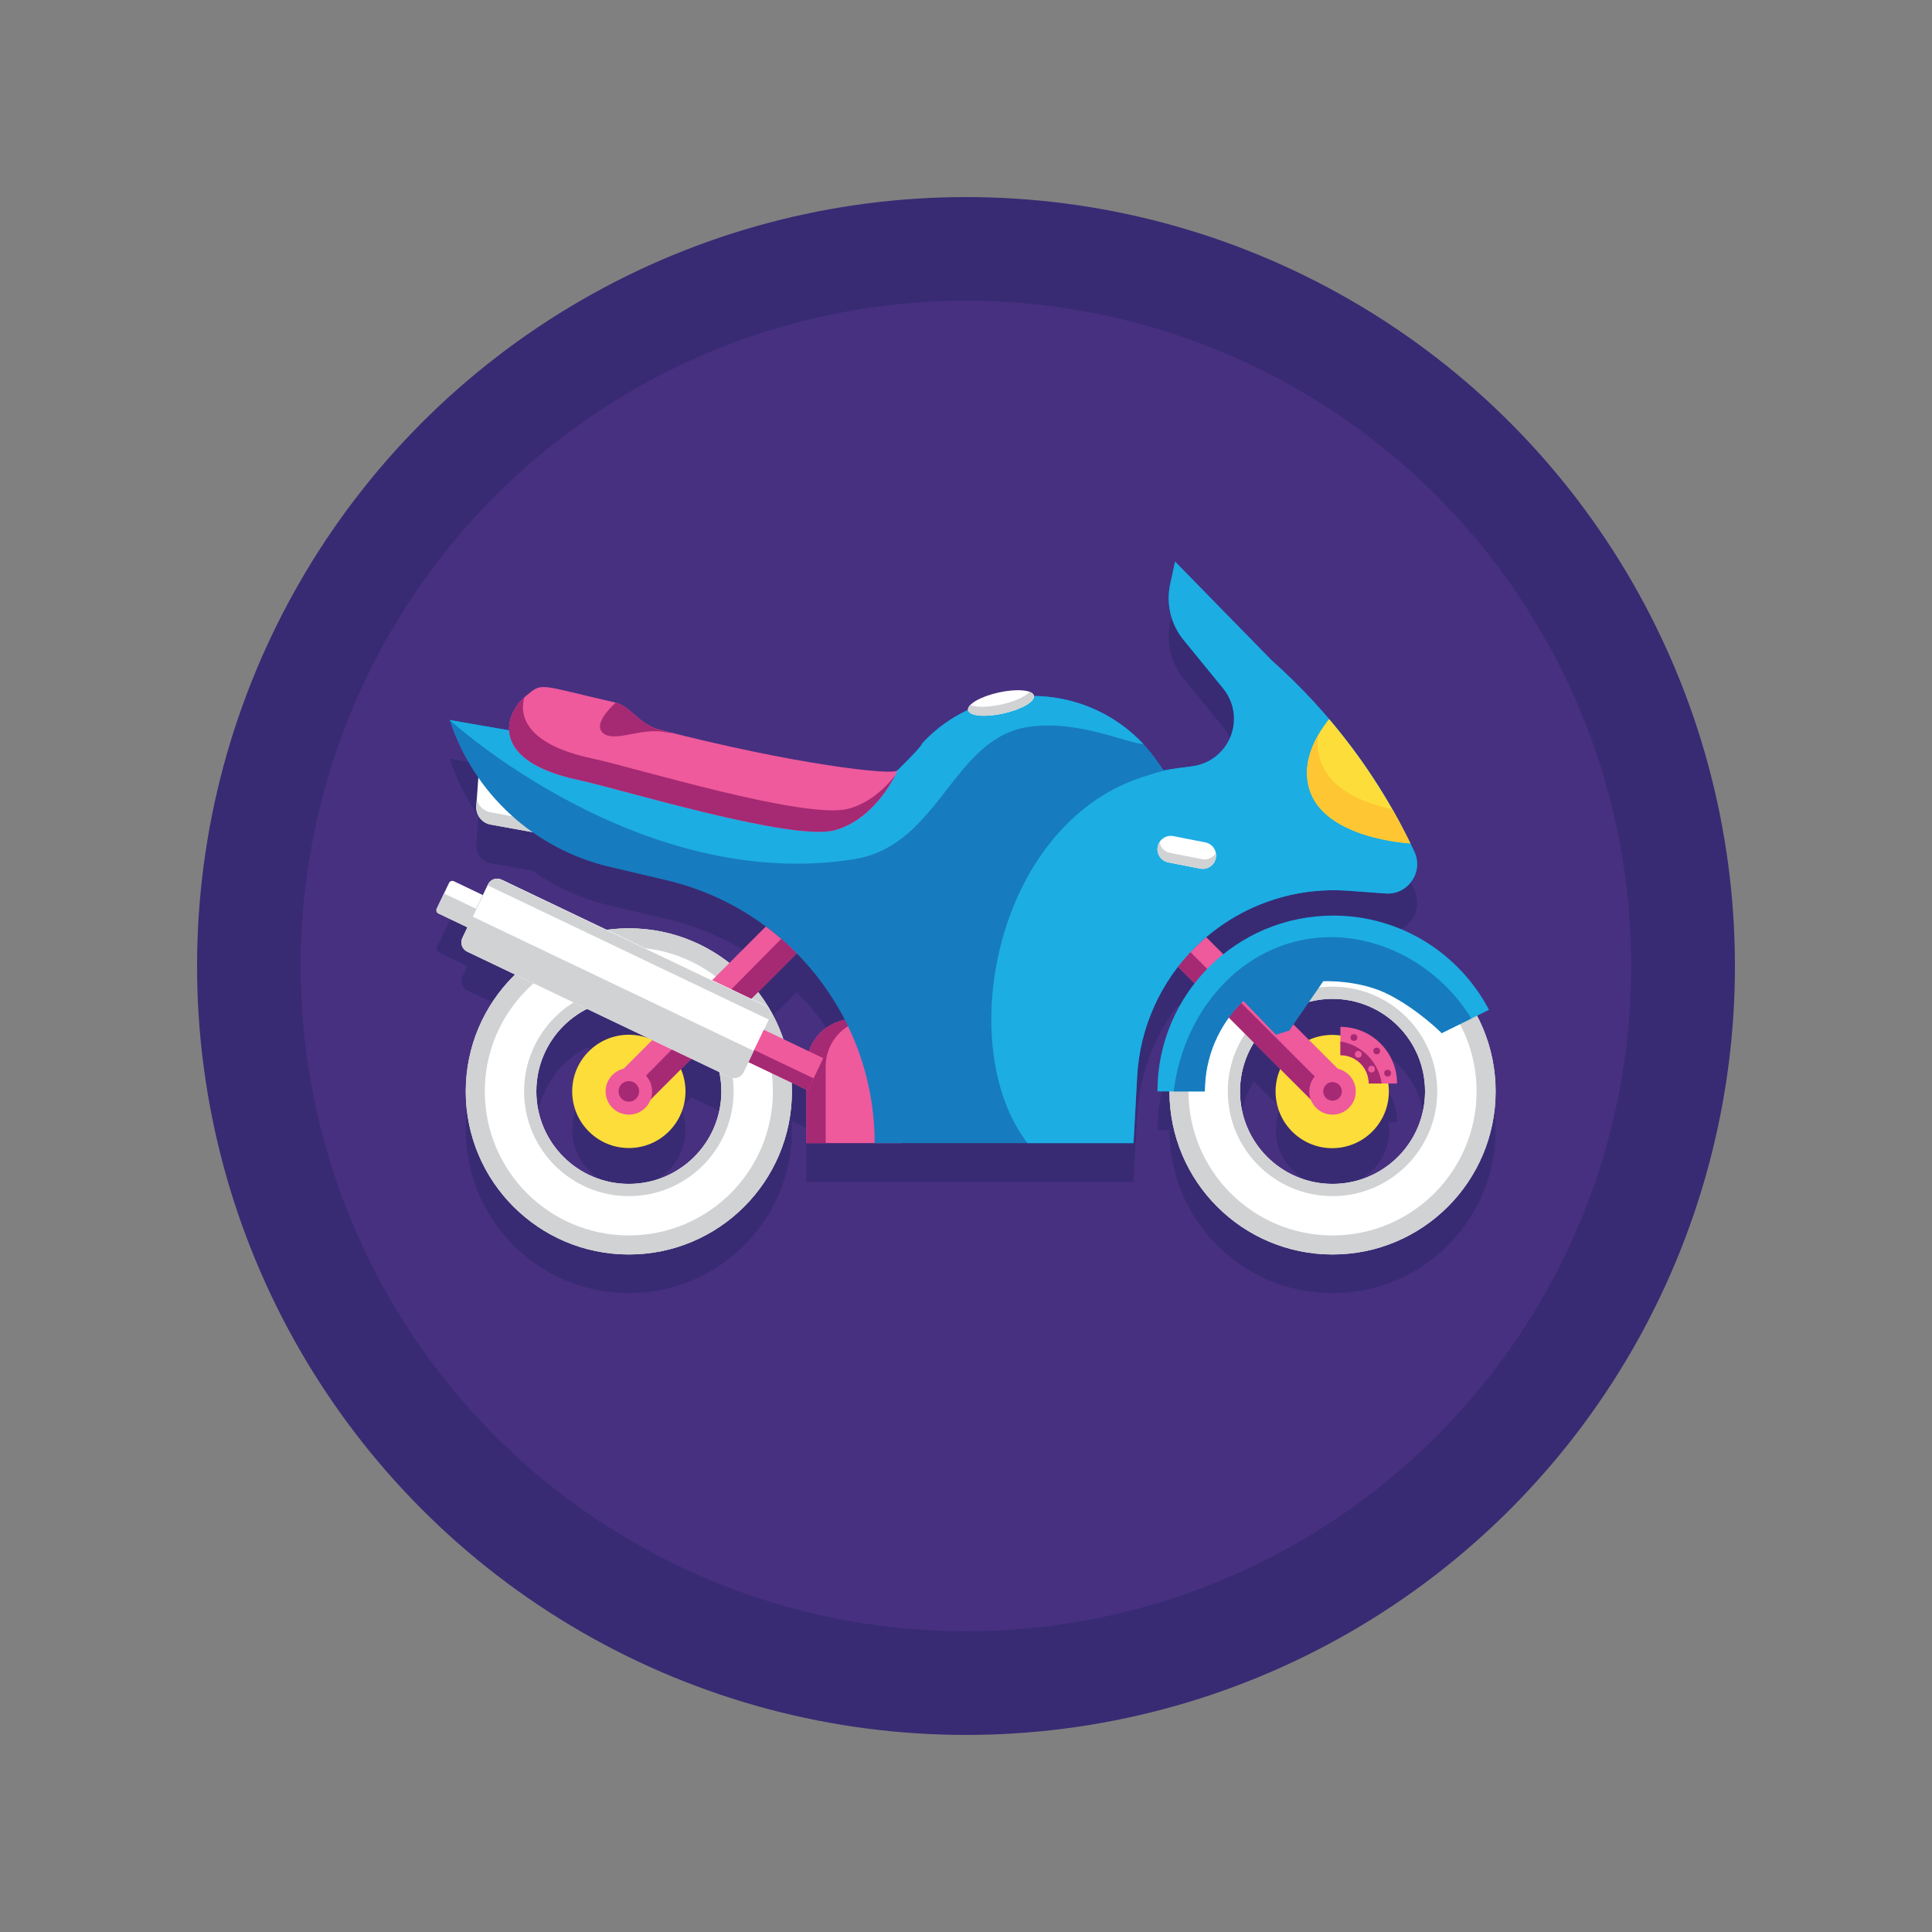<?xml version="1.0" encoding="utf-8"?>
<!-- Generator: Adobe Illustrator 22.0.0, SVG Export Plug-In . SVG Version: 6.00 Build 0)  -->
<svg version="1.1" baseProfile="basic" id="Layer_1"
	 xmlns="http://www.w3.org/2000/svg" xmlns:xlink="http://www.w3.org/1999/xlink" x="0px" y="0px" viewBox="0 0 1000 1000"
	 xml:space="preserve">
<rect x="0" y="0" width="1000" height="1000" fill="#808080" stroke="none"/>
<style type="text/css">
	.st0{fill:#382B73;}
	.st1{fill:#473080;}
	.st2{fill:#FFFFFF;}
	.st3{fill:#E6E7E8;}
	.st4{fill:#FDDD3A;}
	.st5{fill:#E7AD27;}
	.st6{fill:#FFC633;}
	.st7{fill:#EE5A9C;}
	.st8{fill:#1CADE3;}
	.st9{fill:#177BBF;}
	.st10{fill:#D0D2D3;}
	.st11{fill:#A62973;}
	.st12{fill:#106EA0;}
	.st13{fill:#FFE36C;}
	.st14{fill:#2DBAA4;}
	.st15{fill:#00A48B;}
</style>
<g>
	<circle class="st0" cx="500" cy="500" r="398"/>
</g>
<g>
	<circle class="st1" cx="499.969" cy="500" r="344.33"/>
</g>
<g>
	<path class="st0" d="M773.692,576.271c-0.432-4.257-1.181-8.419-2.222-12.465c-1.633-6.345-4.002-12.39-6.98-18.066l6.214-3.057
		c-15.217-28.993-45.594-48.781-80.61-48.781c-21.546,0-41.339,7.493-56.927,20.009l-8.837-8.837
		c2.487-2.116,5.065-4.102,7.724-5.957c0.804-0.561,1.616-1.109,2.435-1.646c1.212-0.794,2.435-1.569,3.677-2.31
		c15.47-9.223,33.204-14.236,51.403-14.378c0.91-0.007,1.821-0.002,2.733,0.015c1.824,0.035,3.652,0.119,5.482,0.252l19.361,1.413
		c2.541,0.185,4.92-0.242,7.035-1.134c0.302-0.127,0.599-0.264,0.89-0.41c0.582-0.292,1.142-0.62,1.676-0.98
		c0.267-0.18,0.528-0.369,0.782-0.565c3.814-2.943,6.146-7.626,5.987-12.585c-0.053-1.653-0.383-3.336-1.026-4.997
		c-0.129-0.332-0.27-0.663-0.424-0.993v0c-0.67-1.433-1.372-2.849-2.064-4.27l0,0c-0.001-0.002-0.002-0.005-0.003-0.007
		c-2.097-4.308-4.294-8.562-6.587-12.759c-0.042-0.076-0.084-0.153-0.126-0.229c-3.833-7.001-7.933-13.843-12.292-20.51
		c-0.009-0.013-0.018-0.027-0.026-0.041c-6.271-9.586-13.054-18.826-20.359-27.647c-4.95-5.978-10.13-11.77-15.529-17.363
		c-5.4-5.593-11.019-10.987-16.849-16.167l-50.011-51.116l-2.536,11.707c-0.55,2.539-0.803,5.105-0.771,7.653
		c0.034,2.72,0.403,5.415,1.074,8.035c0.367,1.434,0.829,2.842,1.38,4.22c1.272,3.179,3.018,6.187,5.232,8.9l10.272,12.587
		l10.272,12.587c0.451,0.553,0.877,1.123,1.277,1.709s0.772,1.187,1.119,1.802c0.593,1.053,1.09,2.153,1.521,3.277
		c0.132,0.344,0.259,0.69,0.375,1.04c0.838,2.512,1.29,5.154,1.29,7.841c0,12.461-9.253,22.984-21.612,24.578l-4.586,0.591
		l-2.586,0.333c0,0-0.001,0-0.001,0l-7.739,0.998c0,0-1.32-1.881-3.424-4.875c-2.122-3.02-4.435-5.856-6.911-8.505l0,0c0,0,0,0,0,0
		c-0.347-0.372-0.703-0.732-1.057-1.096c-0.249-0.256-0.495-0.515-0.747-0.767c-0.345-0.346-0.698-0.684-1.049-1.022
		c-0.269-0.259-0.537-0.519-0.809-0.774c-0.352-0.33-0.708-0.653-1.065-0.976c-0.28-0.253-0.562-0.505-0.845-0.754
		c-0.359-0.315-0.72-0.626-1.084-0.934c-0.29-0.246-0.583-0.488-0.876-0.729c-0.367-0.301-0.734-0.601-1.106-0.896
		c-0.298-0.235-0.599-0.465-0.9-0.696c-0.376-0.289-0.751-0.579-1.133-0.861c-0.3-0.221-0.604-0.435-0.906-0.652
		c-1.411-1.012-2.853-1.976-4.323-2.891c-0.333-0.207-0.665-0.418-1.002-0.62c-0.386-0.232-0.776-0.455-1.166-0.68
		c-0.35-0.202-0.699-0.405-1.052-0.602c-0.387-0.216-0.777-0.425-1.167-0.635c-0.363-0.195-0.727-0.388-1.093-0.576
		c-0.388-0.2-0.778-0.397-1.17-0.591c-0.375-0.186-0.753-0.368-1.131-0.547c-0.389-0.185-0.779-0.369-1.172-0.548
		c-0.392-0.178-0.787-0.35-1.181-0.522c-0.384-0.167-0.766-0.336-1.152-0.497c-0.428-0.178-0.861-0.348-1.292-0.519
		c-0.359-0.142-0.716-0.289-1.077-0.426c-0.764-0.29-1.532-0.569-2.306-0.834c-0.306-0.105-0.615-0.201-0.922-0.302
		c-0.505-0.167-1.01-0.335-1.519-0.491c-0.359-0.111-0.721-0.213-1.082-0.318c-0.461-0.135-0.923-0.27-1.387-0.396
		c-0.375-0.103-0.752-0.198-1.129-0.295c-0.457-0.117-0.915-0.232-1.374-0.342c-0.378-0.09-0.757-0.176-1.137-0.26
		c-0.467-0.104-0.935-0.203-1.404-0.298c-0.374-0.076-0.747-0.151-1.122-0.222c-0.487-0.092-0.976-0.176-1.465-0.258
		c-0.359-0.061-0.718-0.123-1.078-0.179c-0.545-0.084-1.091-0.158-1.638-0.23c-0.306-0.041-0.61-0.087-0.917-0.124
		c-0.846-0.102-1.694-0.193-2.545-0.268c-0.153-0.013-0.306-0.021-0.459-0.033c-0.711-0.059-1.424-0.111-2.138-0.15
		c-0.311-0.017-0.623-0.026-0.935-0.04c-0.557-0.024-1.115-0.046-1.674-0.059c-0.299-0.007-0.598-0.009-0.897-0.012
		c-0.007-0.049,0.002-0.1-0.009-0.148c0-0.001-0.001-0.002-0.001-0.003c-0.045-0.201-0.128-0.39-0.239-0.57
		c-0.021-0.034-0.053-0.064-0.076-0.097c-0.104-0.15-0.225-0.293-0.373-0.428c-0.022-0.02-0.049-0.038-0.072-0.057
		c-0.169-0.146-0.364-0.283-0.583-0.411c-0.009-0.005-0.02-0.01-0.029-0.016c-0.24-0.138-0.51-0.264-0.805-0.379l0,0h0
		c-3.145-1.23-9.279-1.208-16.078,0.295c-7.409,1.638-13.363,4.536-15.252,7.161c-0.016,0.022-0.033,0.044-0.048,0.065
		c-0.075,0.108-0.146,0.215-0.207,0.322c-0.075,0.129-0.137,0.257-0.191,0.384c-0.028,0.069-0.053,0.137-0.075,0.205
		c-0.051,0.154-0.089,0.307-0.106,0.457c-0.004,0.033-0.003,0.066-0.005,0.098c-0.008,0.115-0.004,0.228,0.009,0.34
		c-1.963,0.912-3.885,1.906-5.761,2.983c-0.677,0.389-1.348,0.788-2.013,1.198c-5.906,3.638-11.328,8.085-16.074,13.273
		c0,0,0.035,0,0.041,0.051c0.03,0.256-0.664,1.805-10.082,11.179c-0.754,0.75-1.563,1.55-2.432,2.404
		c-0.194,0.19-0.434,0.369-0.706,0.539c-6.164,1.82-52.576-3.775-115.761-19.65l0,0c-2.268-0.57-4.556-1.152-6.866-1.749
		c-1.314-0.339-2.54-0.786-3.693-1.312c-8.071-3.681-12.582-11.222-18.972-12.688c-41.146-9.437-37.609-10.694-46.668-3.333
		c-0.208,0.169-0.416,0.347-0.622,0.528c0,0-0.001,0.001-0.001,0.001c-2.751,2.414-5.32,5.865-6.75,9.82
		c-0.003,0.008-0.006,0.015-0.009,0.022c-0.071,0.198-0.138,0.397-0.203,0.597c-0.013,0.039-0.027,0.078-0.04,0.117
		c-0.057,0.177-0.109,0.357-0.161,0.536c-0.019,0.063-0.039,0.126-0.056,0.189c-0.046,0.165-0.088,0.331-0.13,0.497
		c-0.02,0.079-0.042,0.157-0.06,0.236c-0.038,0.157-0.071,0.316-0.105,0.474c-0.019,0.089-0.04,0.178-0.057,0.268
		c-0.03,0.15-0.055,0.301-0.082,0.452c-0.017,0.099-0.036,0.198-0.052,0.298c-0.023,0.145-0.042,0.291-0.061,0.437
		c-0.014,0.106-0.03,0.213-0.042,0.32c-0.016,0.141-0.028,0.283-0.041,0.426c-0.01,0.113-0.022,0.226-0.03,0.339
		c-0.01,0.137-0.016,0.275-0.022,0.413c-0.006,0.119-0.012,0.237-0.016,0.356c-0.004,0.135-0.004,0.271-0.004,0.407
		c0,0.122-0.001,0.245,0,0.368c0.002,0.132,0.008,0.265,0.014,0.397c0.002,0.054,0.003,0.108,0.006,0.163
		c-0.721-0.123-1.435-0.244-2.135-0.364c-2.411-0.411-4.702-0.805-6.861-1.177c-13.493-2.327-21.812-3.836-21.812-3.836
		c3.521,10.783,8.568,20.823,14.874,29.885l-0.813,11.214l-0.252,3.486c-0.021,0.289-0.028,0.576-0.022,0.861
		c0.027,1.228,0.308,2.404,0.788,3.48c0.146,0.328,0.311,0.645,0.494,0.952c0.109,0.182,0.223,0.36,0.344,0.534
		c0.246,0.354,0.509,0.694,0.802,1.009c0.37,0.398,0.775,0.763,1.213,1.09c1.094,0.818,2.387,1.399,3.813,1.657l21.646,3.917
		c11.824,8.346,25.292,14.503,39.819,17.924l29.539,6.958c19.079,4.494,36.463,12.78,51.44,23.939l-18.901,18.901
		c-14.337-11.238-32.385-17.956-52.014-17.956c-3.874,0-7.679,0.284-11.414,0.79l-54.427-25.994
		c-0.448-0.214-0.912-0.336-1.378-0.418l0,0c0,0-0.001,0-0.002,0c-1.079-0.189-2.164-0.038-3.133,0.406
		c-0.095,0.043-0.191,0.083-0.284,0.132c-0.155,0.082-0.302,0.174-0.448,0.271c-0.131,0.086-0.256,0.178-0.38,0.276
		c-0.115,0.092-0.228,0.184-0.335,0.286c-0.146,0.137-0.28,0.288-0.411,0.444c-0.075,0.09-0.155,0.172-0.224,0.267
		c-0.194,0.264-0.37,0.544-0.517,0.85c0,0,0,0.001,0,0.001l-2.622,5.49l-15.002-7.165c-0.935-0.446-2.054-0.051-2.5,0.884
		l-3.173,6.643l-3.184,6.667c-0.056,0.117-0.098,0.236-0.128,0.357c-0.211,0.846,0.195,1.752,1.012,2.143l15.002,7.165v0h0
		l-2.622,5.49c-0.635,1.329-0.671,2.789-0.216,4.076c0.455,1.287,1.401,2.4,2.73,3.035l24.794,11.842
		c-2.078,2.023-4.058,4.146-5.919,6.373c-3.084,3.689-5.847,7.651-8.273,11.835c-1.755,3.027-3.348,6.161-4.723,9.411
		c-0.534,1.262-1.038,2.54-1.511,3.833c-0.947,2.585-1.771,5.23-2.464,7.927c-1.041,4.046-1.79,8.208-2.222,12.465
		c-0.288,2.837-0.436,5.717-0.436,8.63s0.147,5.793,0.436,8.63c0.432,4.256,1.181,8.419,2.222,12.465
		c0.694,2.697,1.518,5.342,2.464,7.928c0.473,1.293,0.978,2.571,1.511,3.833c1.263,2.986,2.712,5.871,4.296,8.669
		c3.106,5.484,6.789,10.598,10.999,15.23c1.816,1.999,3.728,3.91,5.726,5.726s4.085,3.539,6.251,5.159
		c2.167,1.62,4.414,3.139,6.734,4.549c2.321,1.41,4.714,2.711,7.175,3.897c4.92,2.371,10.106,4.279,15.5,5.666
		c2.697,0.694,5.446,1.258,8.241,1.685c4.191,0.64,8.484,0.973,12.855,0.973c5.827,0,11.517-0.591,17.011-1.715
		c6.869-1.406,13.433-3.645,19.584-6.609c1.23-0.593,2.444-1.214,3.64-1.864c26.313-14.294,44.175-42.172,44.175-74.222
		c0-1.602-0.054-3.191-0.142-4.771l7.627,3.643v27.916h169.333l1.867-34.49c0.319-5.89,1.167-11.698,2.476-17.376
		c0.934-4.05,2.114-8.028,3.528-11.918c0.869-2.391,1.803-4.757,2.848-7.075c0.641-1.422,1.314-2.83,2.02-4.221
		c1.411-2.783,2.951-5.503,4.615-8.15s3.452-5.222,5.361-7.715c0.095-0.124,0.198-0.242,0.294-0.366l8.587,8.587
		c-12.042,15.431-19.219,34.844-19.219,55.935h6.214c0,2.914,0.147,5.793,0.436,8.63c0.432,4.256,1.181,8.419,2.222,12.465
		c0.694,2.697,1.518,5.342,2.465,7.928c0.473,1.293,0.977,2.571,1.511,3.833c1.602,3.787,3.472,7.433,5.587,10.914
		c1.41,2.321,2.929,4.568,4.549,6.734c1.62,2.167,3.342,4.253,5.159,6.252c3.633,3.997,7.645,7.645,11.978,10.885
		c2.167,1.62,4.414,3.139,6.734,4.549c12.762,7.755,27.745,12.22,43.77,12.22c5.827,0,11.517-0.591,17.011-1.715
		c6.869-1.406,13.433-3.645,19.584-6.609c1.23-0.593,2.443-1.214,3.639-1.864c10.764-5.848,20.115-13.969,27.406-23.719
		c1.62-2.167,3.139-4.414,4.549-6.734c4.23-6.961,7.481-14.583,9.563-22.674c1.041-4.045,1.789-8.208,2.222-12.465
		c0.288-2.838,0.436-5.717,0.436-8.63S773.98,579.108,773.692,576.271z M245.836,491.83l0.041-0.085l0.052-0.108L245.836,491.83z
		 M352.805,624.223c-0.409,0.284-0.822,0.561-1.24,0.833c-0.784,0.51-1.584,0.997-2.399,1.461
		c-3.445,1.964-7.154,3.513-11.065,4.579c-0.392,0.107-0.784,0.21-1.18,0.307c-3.665,0.898-7.491,1.384-11.433,1.384
		c-12.397,0-23.694-4.711-32.198-12.44c-0.567-0.515-1.122-1.044-1.663-1.585c-1.011-1.011-1.972-2.071-2.889-3.168
		c-0.557-0.667-1.102-1.345-1.623-2.042c-0.639-0.855-1.24-1.739-1.822-2.636c-0.521-0.803-1.018-1.622-1.491-2.457
		c-0.333-0.589-0.654-1.186-0.963-1.79c-0.365-0.713-0.712-1.436-1.041-2.169c-0.269-0.599-0.527-1.204-0.772-1.816
		c-2.202-5.5-3.425-11.496-3.425-17.782c0-6.378,1.257-12.459,3.521-18.025c0.174-0.428,0.355-0.853,0.541-1.275
		c1.156-2.621,2.529-5.125,4.116-7.474c0.62-0.917,1.281-1.803,1.961-2.673c0.737-0.943,1.497-1.866,2.301-2.75
		c1.031-1.134,2.115-2.218,3.249-3.249c3.156-2.868,6.704-5.309,10.542-7.26l31.858,15.215c-3.178-1.18-6.614-1.827-10.203-1.827
		c-16.192,0-29.318,13.126-29.318,29.318c0,16.192,13.126,29.318,29.318,29.318s29.318-13.126,29.318-29.318
		c0-4.084-0.837-7.971-2.345-11.504l5.4-5.4l14.461,6.906c0.685,3.225,1.053,6.567,1.053,9.997
		C373.375,601.191,365.234,615.573,352.805,624.223z M412.388,513.459c-1.284-1.301-2.596-2.575-3.932-3.826
		c-0.016-0.015-0.032-0.029-0.048-0.043C409.76,510.855,411.089,512.143,412.388,513.459z M405.124,506.619
		c-0.431-0.379-0.869-0.75-1.304-1.123C404.256,505.87,404.693,506.241,405.124,506.619z M401.344,503.422
		c-0.403-0.33-0.805-0.66-1.212-0.986C400.54,502.761,400.941,503.093,401.344,503.422z M436.907,547.952
		c-0.398,0.082-0.792,0.173-1.183,0.273c-3.125,0.804-6.008,2.21-8.519,4.087c-0.627,0.469-1.232,0.968-1.811,1.494
		c-2.167,1.97-3.973,4.328-5.323,6.958c-0.174,0.339-0.34,0.682-0.498,1.03c-0.314,0.689-0.596,1.396-0.846,2.118l-13.397-6.398
		c-3.003-8.757-7.399-16.862-12.935-24.052l19.998-19.998c9.988,10.123,18.399,21.73,24.913,34.416
		C437.174,547.906,437.039,547.925,436.907,547.952z M612.566,516.884c-0.18,0.213-0.366,0.422-0.544,0.636
		c0.251-0.302,0.505-0.602,0.76-0.902C612.708,516.706,612.64,516.797,612.566,516.884z M621.768,507.33
		c0.354-0.322,0.705-0.649,1.063-0.966c0.494-0.437,0.995-0.862,1.496-1.289C623.462,505.811,622.611,506.564,621.768,507.33z
		 M737.542,587.365c-0.083,1.633-0.247,3.243-0.49,4.828c-0.363,2.378-0.901,4.698-1.601,6.947
		c-2.332,7.497-6.457,14.205-11.873,19.621c-1.625,1.625-3.366,3.133-5.209,4.512c-7.99,5.975-17.907,9.513-28.651,9.513
		c-10.744,0-20.662-3.538-28.651-9.513c-1.844-1.379-3.585-2.887-5.209-4.512c-5.416-5.416-9.541-12.124-11.873-19.621
		c-0.7-2.249-1.238-4.569-1.601-6.947c-0.242-1.585-0.406-3.196-0.489-4.828c-0.042-0.816-0.062-1.638-0.062-2.464
		c0-5.785,1.026-11.331,2.906-16.465c0.537-1.467,1.144-2.9,1.816-4.296c0.336-0.698,0.689-1.386,1.058-2.065
		c0.444-0.818,0.919-1.615,1.408-2.404l13.726,13.725c-1.509,3.532-2.345,7.42-2.345,11.504c0,16.192,13.126,29.318,29.319,29.318
		c16.192,0,29.318-13.126,29.318-29.318c0-1.386-0.103-2.748-0.29-4.083h4.373c0-16.192-13.126-29.318-29.318-29.318v4.373
		c-1.335-0.186-2.697-0.289-4.083-0.289c-4.36,0-8.494,0.959-12.212,2.666l-8.005-8.005l8.037-11.661
		c3.89-1.02,7.971-1.568,12.181-1.568c4.959,0,9.741,0.754,14.24,2.153c1.5,0.466,2.967,1.004,4.4,1.61
		c7.161,3.029,13.432,7.751,18.312,13.663c1.952,2.365,3.681,4.921,5.155,7.635c0.368,0.679,0.721,1.367,1.057,2.065
		c0.673,1.396,1.279,2.829,1.816,4.296c1.88,5.134,2.906,10.68,2.906,16.465C737.604,585.727,737.583,586.549,737.542,587.365z"/>
</g>
<g>
	<path class="st7" d="M441.834,527.456c-13.503,0-24.45,10.947-24.45,24.45v39.783h49.333v-64.234H441.834z"/>
</g>
<g>
	<path class="st11" d="M441.834,527.456c-13.503,0-24.45,10.947-24.45,24.45v39.783h10v-39.783c0-13.503,10.947-24.45,24.45-24.45
		H441.834z"/>
</g>
<g>
	<path class="st2" d="M259.938,382.306c-5.518-1.526-11.053,2.378-11.467,8.088l-1.944,26.831c-0.335,4.624,2.87,8.757,7.433,9.583
		l40.876,7.397L259.938,382.306z"/>
</g>
<g>
	<path class="st10" d="M289.987,426.994l-36.027-6.52c-3.594-0.65-6.338-3.356-7.18-6.735l-0.252,3.486
		c-0.335,4.624,2.87,8.757,7.433,9.582l40.876,7.397L289.987,426.994z"/>
</g>
<g>
	<path class="st9" d="M732.063,440.799L732.063,440.799c-17.621-37.677-42.746-71.362-73.835-98.994l-50.011-51.116l-2.536,11.707
		c-2.2,10.155,0.346,20.758,6.915,28.808l20.545,25.174c3.611,4.424,5.583,9.959,5.583,15.669c0,12.461-9.253,22.984-21.612,24.578
		l-14.912,1.923c0,0-1.32-1.881-3.424-4.875c-17.302-24.622-47.139-37.226-76.986-32.44l-0.948,0.152
		c-16.79,2.692-32.175,10.985-43.652,23.531c0,0,1.436-0.023-12.473,13.633c-13.909,13.656-232-25.909-232-25.909l0,0
		c12.42,38.031,43.765,66.837,82.707,76.009l29.539,6.958c63.138,14.871,107.754,71.217,107.754,136.082v0h134l1.867-34.49
		c1.372-25.348,12.154-49.272,30.235-67.09l0,0c20.909-20.605,49.686-31.195,78.963-29.059l19.361,1.413
		C728.76,463.311,736.998,451.349,732.063,440.799z"/>
</g>
<g>
	<path class="st2" d="M689.718,480.491c-46.619,0-84.41,37.792-84.41,84.41c0,46.618,37.792,84.41,84.41,84.41
		c46.618,0,84.41-37.792,84.41-84.41C774.128,518.282,736.336,480.491,689.718,480.491z M689.718,612.787
		c-26.447,0-47.887-21.439-47.887-47.886c0-26.447,21.44-47.886,47.887-47.886c26.447,0,47.886,21.439,47.886,47.886
		C737.604,591.348,716.165,612.787,689.718,612.787z"/>
</g>
<g>
	<path class="st10" d="M689.718,510.689c-29.94,0-54.212,24.271-54.212,54.212s24.271,54.212,54.212,54.212
		c29.94,0,54.211-24.271,54.211-54.212S719.658,510.689,689.718,510.689z M689.718,612.787c-26.447,0-47.887-21.44-47.887-47.886
		c0-26.447,21.44-47.886,47.887-47.886c26.447,0,47.886,21.439,47.886,47.886C737.604,591.348,716.165,612.787,689.718,612.787z"/>
</g>
<g>
	<path class="st10" d="M689.718,480.491c-46.619,0-84.41,37.792-84.41,84.41s37.792,84.41,84.41,84.41
		c46.618,0,84.41-37.792,84.41-84.41S736.336,480.491,689.718,480.491z M689.718,639.462c-41.179,0-74.562-33.383-74.562-74.561
		c0-41.179,33.382-74.562,74.562-74.562c41.179,0,74.561,33.382,74.561,74.562C764.279,606.08,730.897,639.462,689.718,639.462z"/>
</g>
<g>
	
		<ellipse transform="matrix(0.987 -0.16 0.16 0.987 -81.581 117.775)" class="st4" cx="689.718" cy="564.901" rx="29.319" ry="29.318"/>
</g>
<g>
	<path class="st7" d="M693.801,531.499v14.659c8.096,0,14.659,6.563,14.659,14.659h14.659
		C723.119,544.625,709.993,531.499,693.801,531.499z"/>
</g>
<g>
	<path class="st11" d="M693.801,539.076v7.083c8.096,0,14.659,6.563,14.659,14.659h6.694
		C713.58,549.682,704.872,540.844,693.801,539.076z"/>
</g>
<g>
	<path class="st7" d="M624.33,485.073c-1.889,1.607-3.73,3.282-5.51,5.036l0,0c-3.278,3.23-6.308,6.667-9.093,10.27l72.207,72.207
		l14.955-14.955L624.33,485.073z"/>
</g>
<g>
	<path class="st11" d="M616.175,492.824c-2.277,2.422-4.429,4.943-6.449,7.555l72.207,72.207l6.995-6.995L616.175,492.824z"/>
</g>
<g>
	<path class="st8" d="M690.094,473.901c-50.258,0-91,40.742-91,91h24.516c0-35.898,29.102-65,65-65
		c25.011,0,46.709,14.135,57.578,34.844l24.516-12.062C755.487,493.689,725.109,473.901,690.094,473.901z"/>
</g>
<g>
	<path class="st9" d="M735.158,505.901l-37.183-12.141l-42.257,6.18l-16.56,13.55l21.241,22.093l6.925-2.182l17.574-25.5
		c0,0,18.682-1,34.137,7c15.455,8,27.152,19.844,27.152,19.844L735.158,505.901z"/>
</g>
<g>
	<path class="st7" d="M689.718,552.871c-6.644,0-12.03,5.386-12.03,12.03c0,6.644,5.386,12.029,12.03,12.029
		c6.644,0,12.029-5.386,12.029-12.029C701.747,558.257,696.361,552.871,689.718,552.871z"/>
</g>
<g>
	<path class="st11" d="M689.718,560.082c-2.662,0-4.819,2.157-4.819,4.819c0,2.661,2.157,4.819,4.819,4.819
		c2.661,0,4.819-2.157,4.819-4.819C694.537,562.239,692.379,560.082,689.718,560.082z"/>
</g>
<g>
	<path class="st9" d="M688.929,485.073c-42.749,0-75.945,35.291-81.425,79.828h16.106c0-35.898,29.102-65,65-65
		c25.011,0,46.709,14.135,57.578,34.844l15.369-7.562C746.503,502.387,718.439,485.073,688.929,485.073z"/>
</g>
<g>
	<path class="st2" d="M325.489,480.491c-46.618,0-84.41,37.792-84.41,84.41c0,46.618,37.792,84.41,84.41,84.41
		s84.41-37.792,84.41-84.41C409.899,518.282,372.107,480.491,325.489,480.491z M325.489,612.787
		c-26.447,0-47.886-21.439-47.886-47.886c0-26.447,21.439-47.886,47.886-47.886s47.886,21.439,47.886,47.886
		C373.375,591.348,351.936,612.787,325.489,612.787z"/>
</g>
<g>
	<circle class="st4" cx="325.489" cy="564.901" r="29.318"/>
</g>
<g>
	<path class="st10" d="M325.489,510.689c-29.94,0-54.212,24.271-54.212,54.212s24.271,54.212,54.212,54.212
		s54.212-24.271,54.212-54.212S355.429,510.689,325.489,510.689z M325.489,612.787c-26.447,0-47.886-21.44-47.886-47.886
		c0-26.447,21.439-47.886,47.886-47.886s47.886,21.439,47.886,47.886C373.375,591.348,351.936,612.787,325.489,612.787z"/>
</g>
<g>
	<path class="st10" d="M325.489,480.491c-46.618,0-84.41,37.792-84.41,84.41s37.792,84.41,84.41,84.41s84.41-37.792,84.41-84.41
		S372.107,480.491,325.489,480.491z M325.489,639.462c-41.179,0-74.561-33.383-74.561-74.561c0-41.179,33.382-74.562,74.561-74.562
		s74.561,33.382,74.561,74.562C400.05,606.08,366.668,639.462,325.489,639.462z"/>
</g>
<g>
	<path class="st7" d="M396.404,479.546l-78.086,78.085l14.955,14.955l79.121-79.121
		C407.438,488.443,402.095,483.787,396.404,479.546z"/>
</g>
<g>
	<path class="st11" d="M404.357,485.946l-78.397,79.327l7.313,7.313l79.121-79.121C409.82,490.856,407.135,488.351,404.357,485.946z
		"/>
</g>
<g>
	<path class="st7" d="M325.489,552.871c-6.644,0-12.03,5.386-12.03,12.03c0,6.644,5.386,12.029,12.03,12.029
		s12.03-5.386,12.03-12.029C337.519,558.257,332.133,552.871,325.489,552.871z"/>
</g>
<g>
	<circle class="st11" cx="325.489" cy="564.901" r="5.328"/>
</g>
<g>
	<path class="st8" d="M732.063,440.799L732.063,440.799c-17.621-37.677-42.746-71.362-73.835-98.994l-50.011-51.116l-2.536,11.708
		c-2.2,10.155,0.346,20.758,6.915,28.808l20.545,25.174c3.611,4.424,5.583,9.959,5.583,15.669c0,12.461-9.253,22.984-21.612,24.578
		l-7.172,0.925c-5.146,0.664-10.208,1.864-15.104,3.58c-79.452,22.559-102.119,139.892-63.006,190.559l0,0h54.887l1.867-34.49
		c1.372-25.348,12.154-49.272,30.235-67.09l0,0c20.909-20.605,49.686-31.195,78.963-29.059l19.361,1.413
		C728.76,463.311,736.998,451.349,732.063,440.799z"/>
</g>
<g>
	<path class="st8" d="M521.791,361.233l-0.948,0.152c-16.79,2.692-32.174,10.985-43.652,23.531c0,0,1.436-0.023-12.473,13.633
		c-13.909,13.656-232-25.909-232-25.909s98,89.822,209.333,72.084c44.542-7.096,50.789-62.962,90.667-68.535
		c25.466-3.559,49.724,8.276,59.148,8.979C574.153,366.224,547.978,357.035,521.791,361.233z"/>
</g>
<g>
	<path class="st4" d="M687.931,372.187c-7.421,9.368-14.292,22.49-10.242,36.169c7.696,26,52.312,28.173,52.312,28.173
		C718.718,413.351,704.573,391.742,687.931,372.187z"/>
</g>
<g>
	<path class="st6" d="M720.696,418.909c-13.727-2.956-32.73-9.913-37.508-26.053c-1.24-4.19-1.452-8.327-0.941-12.321
		c-4.649,8.148-7.514,17.836-4.559,27.821c7.696,26,52.312,28.173,52.312,28.173C727.088,430.548,723.983,424.673,720.696,418.909z"
		/>
</g>
<g>
	<path class="st2" d="M395.604,520.218l-135.957-64.931c-2.658-1.27-5.842-0.144-7.111,2.514l-13.216,27.673
		c-1.27,2.658-0.144,5.842,2.514,7.111l135.957,64.931c2.658,1.269,5.842,0.144,7.111-2.514l13.216-27.673
		C399.388,524.671,398.262,521.487,395.604,520.218z"/>
</g>
<g>
	<path class="st2" d="M234.913,456.125c-0.935-0.446-2.054-0.051-2.5,0.884l-6.357,13.31c-0.446,0.935-0.051,2.054,0.884,2.5
		l15.002,7.165l7.973-16.694L234.913,456.125z"/>
</g>
<g>
	
		<rect x="397.667" y="531.45" transform="matrix(0.431 -0.902 0.902 0.431 -263.42 679.317)" class="st7" width="18.5" height="34.146"/>
</g>
<g>
	
		<rect x="400.962" y="536.675" transform="matrix(0.431 -0.902 0.902 0.431 -269.551 680.059)" class="st11" width="6.92" height="34.146"/>
</g>
<g>
	<path class="st10" d="M229.809,462.461l-3.753,7.858c-0.446,0.935-0.051,2.054,0.884,2.5l15.002,7.165l4.561-9.55L229.809,462.461z
		"/>
</g>
<g>
	<path class="st10" d="M244.592,474.435l-5.272,11.039c-1.27,2.658-0.144,5.842,2.514,7.111l135.957,64.931
		c2.658,1.27,5.842,0.144,7.111-2.514l5.272-11.039L244.592,474.435z"/>
</g>
<g>
	<path class="st10" d="M396.796,521.027l-138.527-66.158c-2.3-0.404-4.677,0.722-5.733,2.932l-0.194,0.406l145.583,69.528
		l0.194-0.406C399.174,525.119,398.556,522.561,396.796,521.027z"/>
</g>
<g>
	<path class="st7" d="M464.619,398.774c0.062-0.07,0.101-0.144,0.099-0.225C464.718,398.549,464.681,398.635,464.619,398.774z
		 M341.384,377.689c-10.513-2.714-15.362-12.325-22.665-14c-41.146-9.437-37.609-10.694-46.668-3.333
		c-10.667,8.667-19.709,33.333,27.333,43.333c21.598,4.591,110.667,32,132.667,26c20.817-5.677,31.48-28.478,32.568-30.916
		C462.196,401.513,411.15,395.702,341.384,377.689z"/>
</g>
<g>
	<path class="st11" d="M439.217,418.588c-22,6-111.068-21.409-132.667-26c-32.591-6.928-38.26-20.895-35.122-31.704
		c-10.376,9.099-18.168,33.001,27.956,42.805c21.598,4.591,110.667,32,132.667,26c17.546-4.785,27.875-21.733,31.342-28.405
		C457.977,408.181,449.95,415.661,439.217,418.588z"/>
</g>
<g>
	<path class="st2" d="M623.855,436.011l-16.502-3.235c-3.753-0.736-7.392,1.71-8.128,5.463s1.71,7.392,5.464,8.128l16.502,3.235
		c3.753,0.736,7.392-1.71,8.128-5.464C630.054,440.386,627.608,436.747,623.855,436.011z"/>
</g>
<g>
	<path class="st10" d="M629.336,441.595c-1.483,2.346-4.296,3.667-7.183,3.101l-16.502-3.235c-2.887-0.566-4.994-2.852-5.481-5.584
		c-0.445,0.704-0.775,1.496-0.945,2.363v0c-0.736,3.753,1.71,7.392,5.464,8.128l16.502,3.235c3.753,0.736,7.392-1.71,8.128-5.464
		C629.488,443.273,629.482,442.415,629.336,441.595z"/>
</g>
<g>
	<path class="st2" d="M535.171,360.095c-0.664-3.003-8.837-3.749-18.257-1.667c-9.419,2.082-16.517,6.204-15.853,9.207
		c0.664,3.003,8.837,3.749,18.256,1.667C528.737,367.22,535.834,363.098,535.171,360.095z"/>
</g>
<g>
	<path class="st10" d="M535.171,360.095c-0.185-0.835-0.967-1.489-2.178-1.962c-2.334,2.441-7.906,5.006-14.705,6.509
		c-6.8,1.503-12.934,1.525-16.078,0.295c-0.899,0.94-1.333,1.863-1.148,2.698c0.664,3.003,8.837,3.749,18.257,1.667
		S535.834,363.098,535.171,360.095z"/>
</g>
<g>
	<circle class="st11" cx="700.801" cy="537.022" r="1.75"/>
</g>
<g>
	<circle class="st11" cx="712.571" cy="543.971" r="1.75"/>
</g>
<g>
	<circle class="st11" cx="718.217" cy="555.46" r="1.75"/>
</g>
<g>
	<circle class="st7" cx="703.06" cy="545.721" r="1.75"/>
</g>
<g>
	<circle class="st7" cx="709.904" cy="553.371" r="1.75"/>
</g>
<g>
	<path class="st11" d="M341.384,377.689c-10.513-2.714-15.362-12.325-22.665-14c-0.007-0.001-0.013-0.003-0.02-0.004
		c-4.527,4.224-10.787,11.309-6.982,15.338c5.667,6,19.779-2.802,33,0c1.117,0.237,2.303,0.365,3.532,0.415
		C345.982,378.868,343.694,378.286,341.384,377.689z"/>
</g>
</svg>
